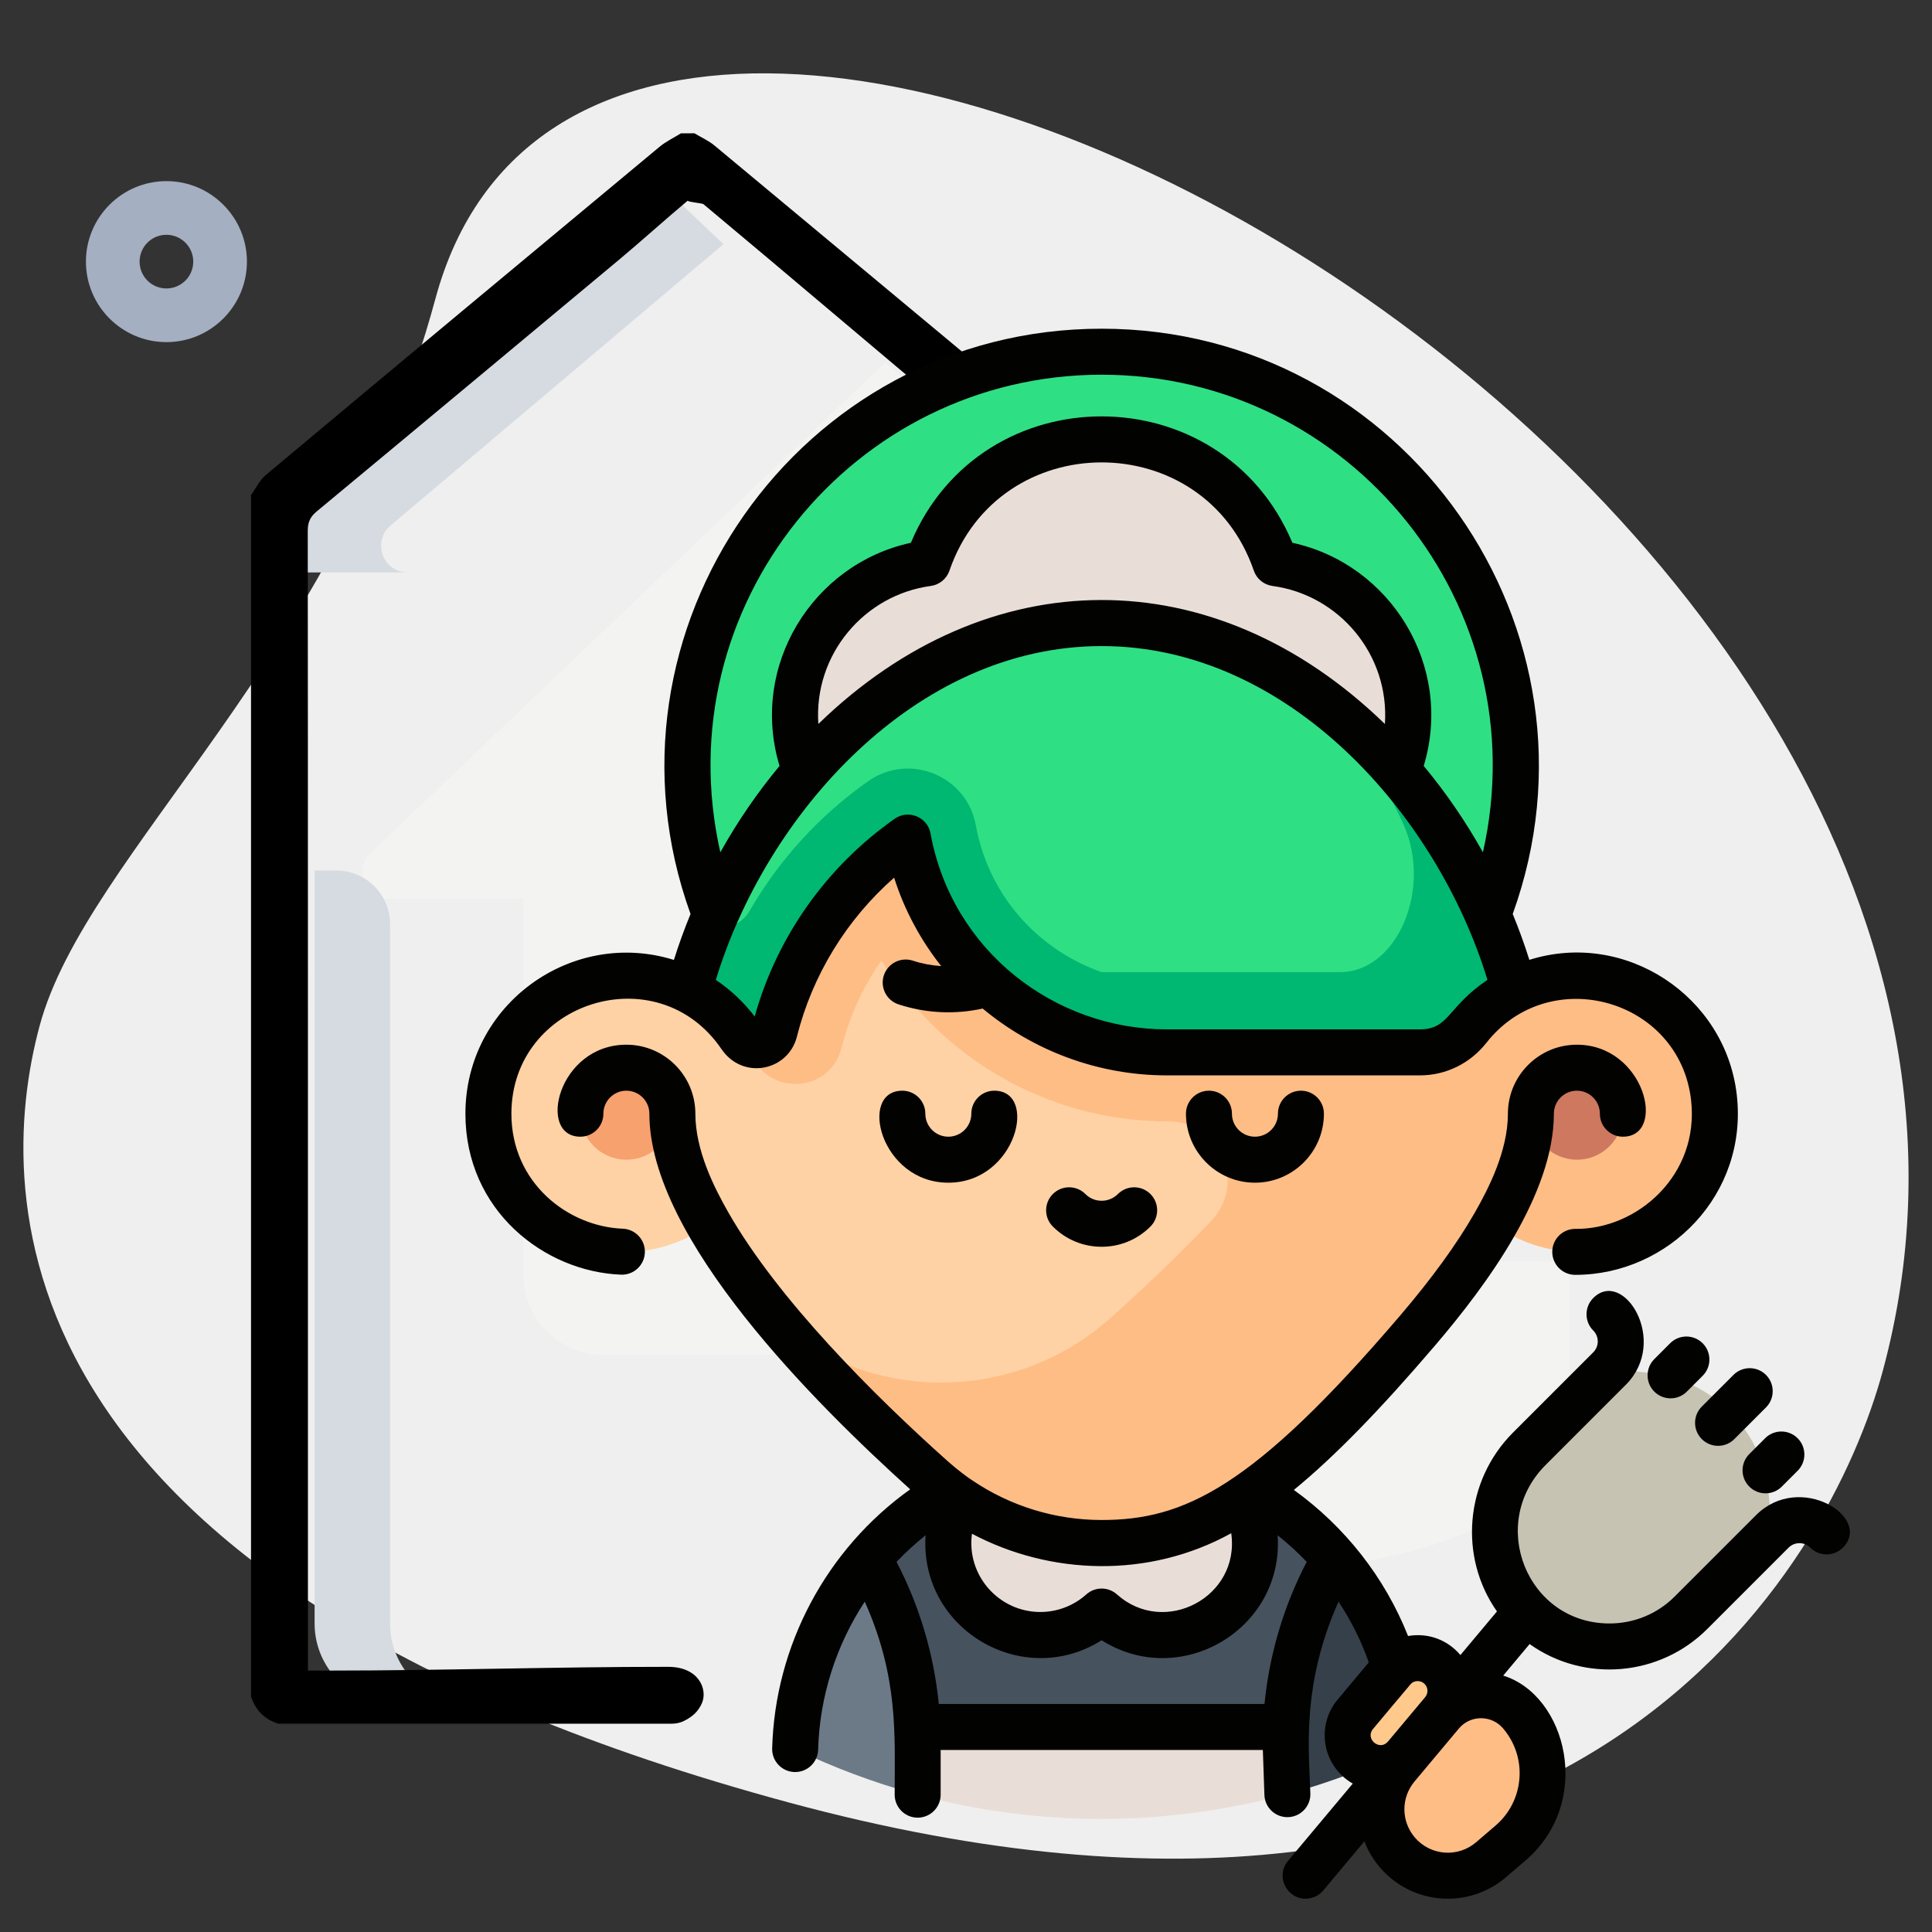 <svg version="1.2" baseProfile="tiny-ps" xmlns="http://www.w3.org/2000/svg" viewBox="0 0 1536 1536" width="1536" height="1536">
	<rect x="0" y="0" width="1536" height="1536" fill="#333333" stroke="none"/>
	<title>Vector Smart Object-ai</title>
	<style>
		tspan { white-space:pre }
		.shp0 { fill: #efefef } 
		.shp1 { fill: #a4afc1 } 
		.shp2 { fill: #f3f3f1 } 
		.shp3 { fill: #d5dbe1 } 
		.shp4 { fill: #000000 } 
		.shp5 { fill: #46525e } 
		.shp6 { fill: #e9ded7 } 
		.shp7 { fill: #6c7a88 } 
		.shp8 { fill: #35404a } 
		.shp9 { fill: #2fdf84 } 
		.shp10 { fill: #fed2a4 } 
		.shp11 { fill: #ffbd86 } 
		.shp12 { fill: #00b871 } 
		.shp13 { fill: #f7a16e } 
		.shp14 { fill: #ce795f } 
		.shp15 { fill: #ffc98c } 
		.shp16 { fill: #c6c3b2 } 
		.shp17 { fill: #020201 } 
	</style>
	<g id="LINE">
		<path id="&lt;Path&gt;" class="shp0" d="M346.2 237.4C269.18 522.28 68.69 678.02 31.57 815.32C-5.55 952.62 -4.57 1262.25 626.99 1433C1258.54 1603.75 1456.09 1240.96 1496.87 1089.92C1688.06 382.85 482.6 -267.18 346.2 237.4L346.2 237.4Z" />
		<path id="&lt;Compound Path&gt;" fill-rule="evenodd" class="shp1" d="M132.31 272C97.02 272 68.31 243.29 68.31 208C68.31 172.71 97.02 144 132.31 144C167.59 144 196.31 172.71 196.31 208C196.31 243.29 167.59 272 132.31 272ZM132.31 186.67C120.53 186.67 110.98 196.22 110.98 208C110.98 219.78 120.53 229.33 132.31 229.33C144.09 229.33 153.64 219.78 153.64 208C153.64 196.22 144.09 186.67 132.31 186.67Z" />
		<path id="&lt;Path&gt;" class="shp2" d="M992 736C992 732.44 992 725.33 992 714.67L1098.67 714.67C1110.61 714.67 1120 705.28 1120 693.33C1120 687.36 1117.44 681.81 1113.17 677.97L992 562.35L992 330.67L864 330.67L864 440.32L704 288L294.83 677.97C290.56 681.81 288 687.36 288 693.33C288 705.28 297.39 714.67 309.33 714.67L416 714.67L416 1013.33C416 1048.75 444.59 1077.33 480 1077.33L989.99 1077.33L992 736Z" />
		<path id="&lt;Path&gt;" class="shp2" d="M757.33 1002.67L757.33 1130.67C757.33 1195.48 867.16 1248 1002.67 1248C1138.18 1248 1248 1195.48 1248 1130.67L1248 1002.67L757.33 1002.67Z" />
		<g id="&lt;Group&gt;">
			<path id="&lt;Path&gt;" class="shp3" d="M374.12 1354.77L314.12 1354.77C278.79 1354.77 250.12 1326.1 250.12 1290.77L250.12 692.1L267.45 692.1C291 692.1 310.12 711.22 310.12 734.77L310.12 1290.77C310.12 1326.18 338.7 1354.77 374.12 1354.77Z" />
			<path id="&lt;Path&gt;" class="shp3" d="M526.98 148.44L575.19 194.09L309.8 418.41C305.54 422.25 302.98 427.8 302.98 433.77C302.98 445.72 312.36 455.1 324.31 455.1L228.31 455.1C216.36 455.1 206.98 445.72 206.98 433.77C206.98 427.8 209.54 422.25 213.8 418.41L526.98 148.44Z" />
		</g>
		<g id="&lt;Group&gt;">
			<path id="&lt;Path&gt;" class="shp4" d="M893.96 405.75C893.53 406.5 892.99 407.21 892.67 408.02C885.12 427.43 864.76 424.18 848.69 410.93C814.52 382.77 798.6 363.31 764.58 334.96C699.16 280.43 624.74 216.9 559.31 162.37C558.29 161.52 548.18 160.78 546.64 159.63C531.69 172.08 507.79 193.46 492.91 205.86C412.56 272.83 332.26 339.85 251.76 406.63C246.54 410.97 244.66 415.3 244.67 421.98C244.88 527.05 244.82 1202.12 244.82 1307.19C244.82 1309.88 244.82 1324.56 244.82 1328.16C247.81 1328.16 259.43 1328.16 262.04 1328.16C351.75 1328.16 441.45 1325.14 531.16 1325.18C555.87 1325.19 562.61 1343.22 558.12 1353.91C555.13 1361.01 549.86 1365.27 543.54 1368.32C540.53 1369.78 537.19 1370.41 533.85 1370.41L221.27 1370.41C210.31 1366.91 203.05 1359.69 199.57 1348.71C199.57 1220.32 199.57 521.93 199.57 393.54C203.47 388.17 206.46 381.71 211.4 377.58C315.56 290.43 419.93 203.51 524.37 116.7C529.47 112.46 535.66 109.55 541.34 106.02C544.81 106 548.65 105.98 552.11 105.97C557.48 109.22 563.38 111.83 568.15 115.79C671.19 201.47 774.09 287.33 877.11 373.03C884.12 378.86 890.59 384.85 893.96 393.54C893.96 397.61 893.96 401.68 893.96 405.75Z" />
		</g>
		<path id="&lt;Path&gt;" class="shp5" d="M875.88 1153.6C749.47 1153.6 645.54 1249.82 633.31 1373.02L875.88 1421.78L1118.45 1373.02C1106.22 1249.82 1002.29 1153.6 875.88 1153.6Z" />
		<path id="&lt;Path&gt;" class="shp6" d="M633.31 1373.02C632.74 1378.81 632.36 1384.66 632.19 1390.56L729.61 1426.83C776.25 1439.4 825.27 1446.15 875.88 1446.15C926.2 1446.15 977.17 1438.87 1023.58 1426.43L1119.57 1390.56C1119.41 1384.66 1119.03 1378.81 1118.45 1373.02L633.31 1373.02Z" />
		<path id="&lt;Path&gt;" class="shp7" d="M729.61 1385.2C729.61 1331.96 715.38 1282.05 690.53 1239.05C655.48 1280.04 633.78 1332.79 632.19 1390.56C662.3 1405.11 694.9 1417.28 726.76 1426.04C726.76 1426.04 726.76 1426.03 726.76 1426.02C727.71 1426.28 728.65 1426.58 729.61 1426.83L729.61 1385.2Z" />
		<path id="&lt;Path&gt;" class="shp8" d="M1022.16 1385.2C1022.16 1331.96 1036.38 1282.05 1061.24 1239.05C1096.29 1280.04 1117.98 1332.79 1119.57 1390.56C1089.46 1405.11 1055.44 1417.66 1023.58 1426.43C1023.58 1426.42 1023.58 1426.44 1023.58 1426.43C1022.63 1426.7 1024.54 1426.17 1023.58 1426.43L1022.16 1385.2Z" />
		<path id="&lt;Path&gt;" class="shp6" d="M924.64 1153.6C900.26 1153.6 851.5 1153.6 827.12 1153.6C786.73 1153.6 753.99 1186.35 753.99 1226.74C753.99 1267.13 786.73 1299.88 827.12 1299.88C845.86 1299.88 862.94 1292.83 875.88 1281.24C888.82 1292.83 905.9 1299.88 924.64 1299.88C965.03 1299.88 997.78 1267.13 997.78 1226.74C997.78 1186.35 965.03 1153.6 924.64 1153.6Z" />
		<path id="&lt;Path&gt;" class="shp9" d="M875.88 279.62C1057.65 279.62 1205 426.97 1205 608.73C1205 790.5 1057.65 937.85 875.88 937.85C694.12 937.85 546.77 790.5 546.77 608.73C546.77 426.97 694.12 279.62 875.88 279.62Z" />
		<path id="&lt;Path&gt;" class="shp6" d="M1119.67 568.51C1119.67 506.75 1073.74 455.76 1014.18 447.74C994.42 390.35 939.99 349.1 875.88 349.1C811.78 349.1 757.34 390.35 737.58 447.74C678.02 455.76 632.09 506.76 632.09 568.51C632.09 585.85 635.74 602.33 642.26 617.27L1109.5 617.27C1116.03 602.33 1119.67 585.85 1119.67 568.51Z" />
		<path id="&lt;Path&gt;" class="shp10" d="M875.88 495.37C719.97 495.37 588.48 633.28 547.68 787.63C532.76 780.04 515.89 775.73 498.01 775.73C437.42 775.73 388.3 824.85 388.3 885.44C388.3 946.02 437.42 995.14 498.01 995.14C522.55 995.14 545.2 987.08 563.47 973.47C605.87 1047.42 685.9 1125.87 741.51 1175.53C777.19 1207.39 824.7 1226.74 875.88 1226.74C925.45 1226.74 973.28 1208.54 1010.25 1175.53C1065.86 1125.87 1145.9 1047.42 1188.29 973.47L1204.09 787.62C1163.27 633.17 1031.63 495.37 875.88 495.37Z" />
		<path id="&lt;Path&gt;" class="shp11" d="M1204.09 787.62L690.28 621.05C644.69 653.1 608.45 696.11 584.67 745.57C579.11 742.12 571.45 737.75 565.09 735.61C558.17 752.62 552.33 770.01 547.67 787.63C569.5 798.73 587.24 816.98 597.63 839.46C612.51 871.64 660.08 868.67 669.05 833.09C675.37 808.02 686.2 784.49 700.81 763.54C747.4 840.87 833.03 891.53 927.84 891.53C928.27 891.53 928.69 891.53 929.11 891.53C970.35 891.53 991.34 940.93 962.86 970.76C934.91 1000.04 906.55 1026.65 882.68 1047.96C809.45 1113.35 699.2 1116.64 622.07 1054.8C661.15 1100.96 706.24 1144.04 741.51 1175.53C777.19 1207.39 824.7 1226.74 875.88 1226.74C925.45 1226.74 973.28 1208.54 1010.25 1175.53C1065.86 1125.87 1145.9 1047.42 1188.29 973.47C1206.64 987.14 1229.41 995.21 1254.07 995.14C1319.14 994.96 1370.17 937.05 1362.72 872.41C1354.13 797.91 1272.66 752.74 1204.09 787.62Z" />
		<path id="&lt;Path&gt;" class="shp9" d="M1204.09 787.62C1163.27 633.17 1031.63 495.37 875.88 495.37C719.97 495.37 588.48 633.28 547.68 787.63C564.23 796.05 578.36 808.55 588.75 823.8C591.41 827.71 595.52 830.55 600.24 830.94C607.59 831.54 614.1 826.7 615.87 819.68C631.79 756.54 670.07 702.31 721.83 665.92C722.24 668.12 722.67 670.31 723.12 672.48C743.26 768.68 829.56 836.68 927.85 836.68L1128.91 836.68C1144.02 836.68 1158.16 829.58 1167.5 817.7C1177.32 805.21 1189.8 794.89 1204.09 787.62Z" />
		<path id="&lt;Path&gt;" class="shp12" d="M1204.09 787.62C1199.37 769.77 1193.23 751.74 1186.67 735.61C1186.67 735.61 1186.66 735.61 1186.66 735.61C1159.19 668.11 1114.66 606.85 1059.26 563.09C1081.61 591.07 1100.66 622.17 1115.65 655.04C1138.84 705.87 1111.43 772.89 1065.12 772.89L875.83 772.89C826.3 755.41 786.28 713.31 775.78 656.01C768.56 616.67 723.01 598.04 690.28 621.05C651.28 648.47 619.12 683.91 595.75 724.55C589.97 734.61 577.63 739.86 565.1 735.61C558.3 752.28 552.28 770.21 547.67 787.63C563.44 795.65 578 808.02 588.75 823.81C596.88 835.74 612.83 831.72 615.86 819.68C631.78 756.55 670.07 702.31 721.83 665.92C726.84 693.24 736.85 718.07 750.64 739.84C750.57 739.8 750.5 739.76 750.43 739.71C788.04 799.02 854.9 836.68 927.85 836.68C1143.65 836.68 1136.39 838.44 1150.09 831.77C1169.51 822.33 1172.04 803.93 1204.09 787.62Z" />
		<path id="&lt;Path&gt;" class="shp13" d="M498.01 848.87C518.2 848.87 534.58 865.24 534.58 885.44C534.58 905.63 518.2 922 498.01 922C477.81 922 461.44 905.63 461.44 885.44C461.44 865.24 477.81 848.87 498.01 848.87Z" />
		<path id="&lt;Path&gt;" class="shp14" d="M1253.76 848.87C1273.95 848.87 1290.32 865.24 1290.32 885.44C1290.32 905.63 1273.95 922 1253.76 922C1233.56 922 1217.19 905.63 1217.19 885.44C1217.19 865.24 1233.56 848.87 1253.76 848.87Z" />
		<path id="&lt;Path&gt;" class="shp15" d="M1147.15 1361.03L1153.37 1409.78L1117.59 1396.32C1107.25 1408.66 1088.31 1408.77 1077.84 1396.55C1069.55 1386.87 1069.47 1372.63 1077.65 1362.87L1107.21 1327.57C1117.55 1315.23 1136.49 1315.13 1146.96 1327.35C1155.25 1337.02 1155.33 1351.26 1147.15 1361.03Z" />
		<path id="&lt;Path&gt;" class="shp11" d="M1111.07 1472.81C1130.04 1494.95 1163.37 1497.52 1185.51 1478.55L1200.96 1465.32C1231.63 1439.04 1235.19 1392.87 1208.92 1362.19C1192.31 1342.81 1162.27 1342.98 1145.88 1362.54L1110.69 1404.56C1094.12 1424.35 1094.28 1453.21 1111.07 1472.81Z" />
		<path id="&lt;Path&gt;" class="shp16" d="M1279.71 1088.06L1216.2 1151.58C1180.85 1186.92 1178.94 1244.49 1213.44 1280.67C1248.98 1317.93 1308.23 1318.45 1344.44 1282.25L1409.17 1217.52L1406.05 1187.05C1400.9 1136.72 1361.25 1096.86 1310.96 1091.43L1279.71 1088.06Z" />
		<g id="&lt;Group&gt;">
			<path id="&lt;Compound Path&gt;" fill-rule="evenodd" class="shp17" d="M1465.13 1230.44C1457.99 1237.58 1446.42 1237.58 1439.28 1230.44C1434.5 1225.67 1426.75 1225.67 1421.98 1230.44L1357.26 1295.17C1319.68 1332.75 1259.76 1338.18 1216.09 1307.08L1195.1 1332.15C1245.54 1347.76 1267.2 1432.54 1212.77 1479.19L1197.32 1492.42C1167.51 1517.97 1122.68 1514.54 1097.11 1484.69C1091.68 1478.36 1087.58 1471.32 1084.73 1463.93L1052.02 1502.98C1048.41 1507.3 1043.22 1509.52 1038 1509.52C1022.65 1509.52 1013.98 1491.46 1023.99 1479.5L1075.49 1418.01C1051.59 1404.28 1045.73 1372.4 1063.56 1351.11L1088.25 1321.63C1082.17 1304.55 1074.13 1288.39 1064.16 1273.32C1034.63 1339.48 1040.61 1391.78 1041.78 1425.79C1042.14 1436.1 1033.88 1444.7 1023.5 1444.7C1013.69 1444.7 1005.58 1436.93 1005.24 1427.05L1004 1391.29L747.85 1391.29L747.85 1426.82C747.85 1436.91 739.66 1445.1 729.57 1445.1C719.47 1445.1 711.29 1436.91 711.29 1426.82C711.29 1379.25 714.45 1333.74 687.52 1273.37C664.59 1308.22 651.6 1349.11 650.44 1391.05C650.16 1401.14 641.74 1409.13 631.66 1408.82C621.57 1408.55 613.61 1400.14 613.89 1390.04C616.14 1308.4 656.78 1231.82 723.63 1184.07C649.25 1116.99 516.27 985.2 516.27 885.43C516.27 875.34 508.07 867.14 497.99 867.14C487.91 867.14 479.71 875.34 479.71 885.43C479.71 895.52 471.53 903.71 461.43 903.71C426.67 903.71 443.5 830.57 497.99 830.57C528.24 830.57 552.84 855.18 552.84 885.43C552.84 914.79 567.95 944.54 579.31 964.36C618.93 1033.47 694.47 1109.02 753.65 1161.87C761.2 1168.62 770.59 1175.53 772.97 1176.92C803.16 1197.37 838.9 1208.44 875.83 1208.44C941.12 1208.44 995.76 1183.3 1113.2 1045.86C1138.26 1016.53 1158.16 989.11 1172.35 964.36C1183.71 944.54 1198.82 914.79 1198.82 885.43C1198.82 855.18 1223.42 830.57 1253.66 830.57C1307.78 830.57 1325.47 903.71 1290.23 903.71C1280.13 903.71 1271.95 895.52 1271.95 885.43C1271.95 875.34 1263.74 867.14 1253.66 867.14C1243.58 867.14 1235.38 875.34 1235.38 885.43C1235.38 949.03 1182.37 1021.19 1141 1069.61C1097.02 1121.08 1060.99 1158.04 1028.66 1184.54C1069.04 1213.56 1100.92 1253.91 1119.45 1300.68C1136.03 1297.78 1151.38 1304.25 1161.07 1315.82L1190.13 1281.12C1159.83 1238.22 1164.29 1177.54 1202.95 1138.87L1266.69 1075.12C1271.46 1070.35 1271.46 1062.6 1266.69 1057.83C1259.55 1050.69 1259.55 1039.11 1266.69 1031.97C1290.65 1008 1327.29 1066.23 1292.55 1100.98L1228.81 1164.72C1182.42 1211.11 1213.75 1290.21 1279.05 1290.71C1298.78 1290.82 1317.45 1283.26 1331.41 1269.3L1396.13 1204.58C1430.95 1169.76 1489 1206.57 1465.13 1230.44ZM772.74 1219.36C768.26 1252.54 794.18 1281.58 827.08 1281.58C840.59 1281.58 853.57 1276.62 863.64 1267.61C870.58 1261.39 881.08 1261.39 888.03 1267.61C925.76 1301.39 986.1 1269.78 978.86 1218.96C913.16 1255.3 834.66 1252.21 772.74 1219.36ZM712.78 1241.72C731.06 1276.83 742.48 1315.24 746.36 1354.72L1005.31 1354.72C1009.19 1315.24 1020.6 1276.84 1038.88 1241.72C1031.66 1234.14 1023.95 1227.1 1015.78 1220.62C1020.8 1295.36 938.53 1343.66 875.83 1304.06C813.1 1343.67 730.86 1295.29 735.88 1220.61C727.71 1227.09 720 1234.14 712.78 1241.72ZM1103.47 1384.59L1133.06 1349.27C1135.5 1346.34 1135.48 1342.13 1133 1339.23C1129.77 1335.46 1124.38 1335.99 1121.84 1338.58C1121.21 1339.17 1092.15 1373.93 1091.59 1374.59C1085.02 1382.43 1096.85 1392.44 1103.47 1384.59ZM1194.94 1374.07C1185.7 1363.28 1168.95 1363.36 1159.82 1374.27L1124.63 1416.29C1113.75 1429.27 1113.86 1448.03 1124.88 1460.9C1137.29 1475.38 1159.05 1477.06 1173.53 1464.65L1188.98 1451.42C1212 1431.69 1214.67 1397.09 1194.94 1374.07Z" />
			<path id="&lt;Path&gt;" class="shp17" d="M1353.67 1067.93C1346.53 1060.79 1334.95 1060.79 1327.81 1067.93L1315.23 1080.52C1308.09 1087.66 1308.09 1099.24 1315.23 1106.38C1322.36 1113.51 1333.94 1113.52 1341.08 1106.38L1353.67 1093.79C1360.81 1086.65 1360.81 1075.07 1353.67 1067.93Z" />
			<path id="&lt;Path&gt;" class="shp17" d="M1390.74 1156.03C1383.6 1163.17 1383.6 1174.75 1390.74 1181.89C1397.87 1189.03 1409.45 1189.03 1416.59 1181.89L1429.18 1169.3C1436.32 1162.16 1436.32 1150.59 1429.18 1143.45C1422.04 1136.31 1410.46 1136.31 1403.32 1143.45L1390.74 1156.03Z" />
			<path id="&lt;Path&gt;" class="shp17" d="M1352.98 1118.27C1345.84 1125.41 1345.84 1136.99 1352.98 1144.13C1360.12 1151.27 1371.7 1151.27 1378.84 1144.13L1404.01 1118.96C1411.14 1111.82 1411.14 1100.24 1404.01 1093.1C1396.87 1085.96 1385.29 1085.96 1378.15 1093.1L1352.98 1118.27Z" />
			<path id="&lt;Compound Path&gt;" fill-rule="evenodd" class="shp17" d="M512.69 995.84C512.3 1005.94 503.78 1013.8 493.71 1013.4C432.91 1011.04 370.02 962.52 370.02 885.43C370.02 798.27 454.79 737.91 535.77 763.17C539.65 750.81 544.06 738.63 549 726.65C467.68 501.35 634.93 261.33 875.83 261.33C1116.29 261.33 1284.15 500.9 1202.66 726.64C1207.59 738.61 1212 750.78 1215.88 763.11C1292.1 739.14 1371.73 791.83 1380.78 870.31C1389.9 949.4 1326.74 1013.55 1252.34 1013.55C1242.24 1013.53 1234.07 1005.32 1234.1 995.22C1234.13 985.14 1242.31 976.99 1252.38 976.99C1301.39 977.65 1351.35 934.34 1344.45 874.5C1335.17 794.03 1231.94 765.22 1181.78 829C1168.82 845.5 1149.51 854.96 1128.83 854.96L927.79 854.96C872.7 854.96 821.24 835.12 781.25 801.83C759.66 806.58 736.79 805.81 714.4 798.52C704.8 795.4 699.55 785.08 702.67 775.48C705.8 765.88 716.12 760.62 725.72 763.75C733.11 766.16 740.68 767.59 748.28 768.07C731.89 747.33 719.07 723.63 710.85 697.77C673.01 731.06 645.93 775.09 633.57 824.14C626.66 851.55 590.56 858.97 573.61 834.08C522.78 759.44 406.58 796.23 406.58 885.43C406.58 940.51 451.6 975.17 495.13 976.86C505.22 977.25 513.08 985.75 512.69 995.84ZM1182.57 779.05C1142.7 648 1024.65 513.65 875.83 513.65C727.01 513.65 608.97 647.99 569.1 779.04C580.9 786.95 591.37 796.81 599.99 808.15C617.73 744.71 657.04 689.09 711.28 650.96C722.12 643.33 737.37 649.46 739.78 662.61C756.98 756.41 838.81 818.39 927.79 818.39L1128.83 818.39C1152.31 818.39 1150.55 800.53 1182.57 779.05ZM572.69 677.6C586.31 653.22 602.1 630.17 619.76 608.94C595.82 529.64 645.87 448.51 724.17 431.54C780.59 297.36 971.23 297.72 1027.49 431.54C1105.76 448.51 1155.86 529.6 1131.9 608.95C1149.56 630.18 1165.36 653.23 1178.97 677.6C1223.21 482.1 1073.72 297.9 875.83 297.9C677.82 297.9 528.48 482.22 572.69 677.6ZM650.61 575.58C785.15 444.93 964.88 443.41 1101.04 575.6C1104.78 520.41 1064.63 472.99 1011.68 465.86C1004.83 464.94 999.08 460.23 996.83 453.7C957.29 338.86 794.32 339.01 754.83 453.7C752.58 460.23 746.83 464.94 739.98 465.86C687.28 472.96 646.86 520.16 650.61 575.58Z" />
			<path id="&lt;Path&gt;" class="shp17" d="M772.23 885.43C772.23 895.51 764.03 903.71 753.95 903.71C743.87 903.71 735.67 895.51 735.67 885.43C735.67 875.33 727.48 867.14 717.38 867.14C682.14 867.14 699.83 940.28 753.95 940.28C808.16 940.28 825.68 867.14 790.51 867.14C780.41 867.14 772.23 875.33 772.23 885.43Z" />
			<path id="&lt;Path&gt;" class="shp17" d="M1016 885.43C1016 895.51 1007.79 903.71 997.71 903.71C987.63 903.71 979.43 895.51 979.43 885.43C979.43 875.33 971.25 867.14 961.15 867.14C951.05 867.14 942.87 875.33 942.87 885.43C942.87 915.68 967.47 940.28 997.72 940.28C1027.96 940.28 1052.56 915.68 1052.56 885.43C1052.56 875.33 1044.38 867.14 1034.28 867.14C1024.18 867.14 1016 875.33 1016 885.43Z" />
			<path id="&lt;Path&gt;" class="shp17" d="M888.76 949.29C885.3 952.75 880.71 954.65 875.83 954.65C870.95 954.65 866.36 952.75 862.91 949.29C855.77 942.15 844.19 942.15 837.05 949.29C829.91 956.43 829.91 968.01 837.05 975.15C847.41 985.51 861.18 991.22 875.83 991.22C890.48 991.22 904.26 985.51 914.62 975.15C921.76 968.01 921.76 956.43 914.62 949.29C907.47 942.15 895.9 942.15 888.76 949.29Z" />
		</g>
	</g>
</svg>